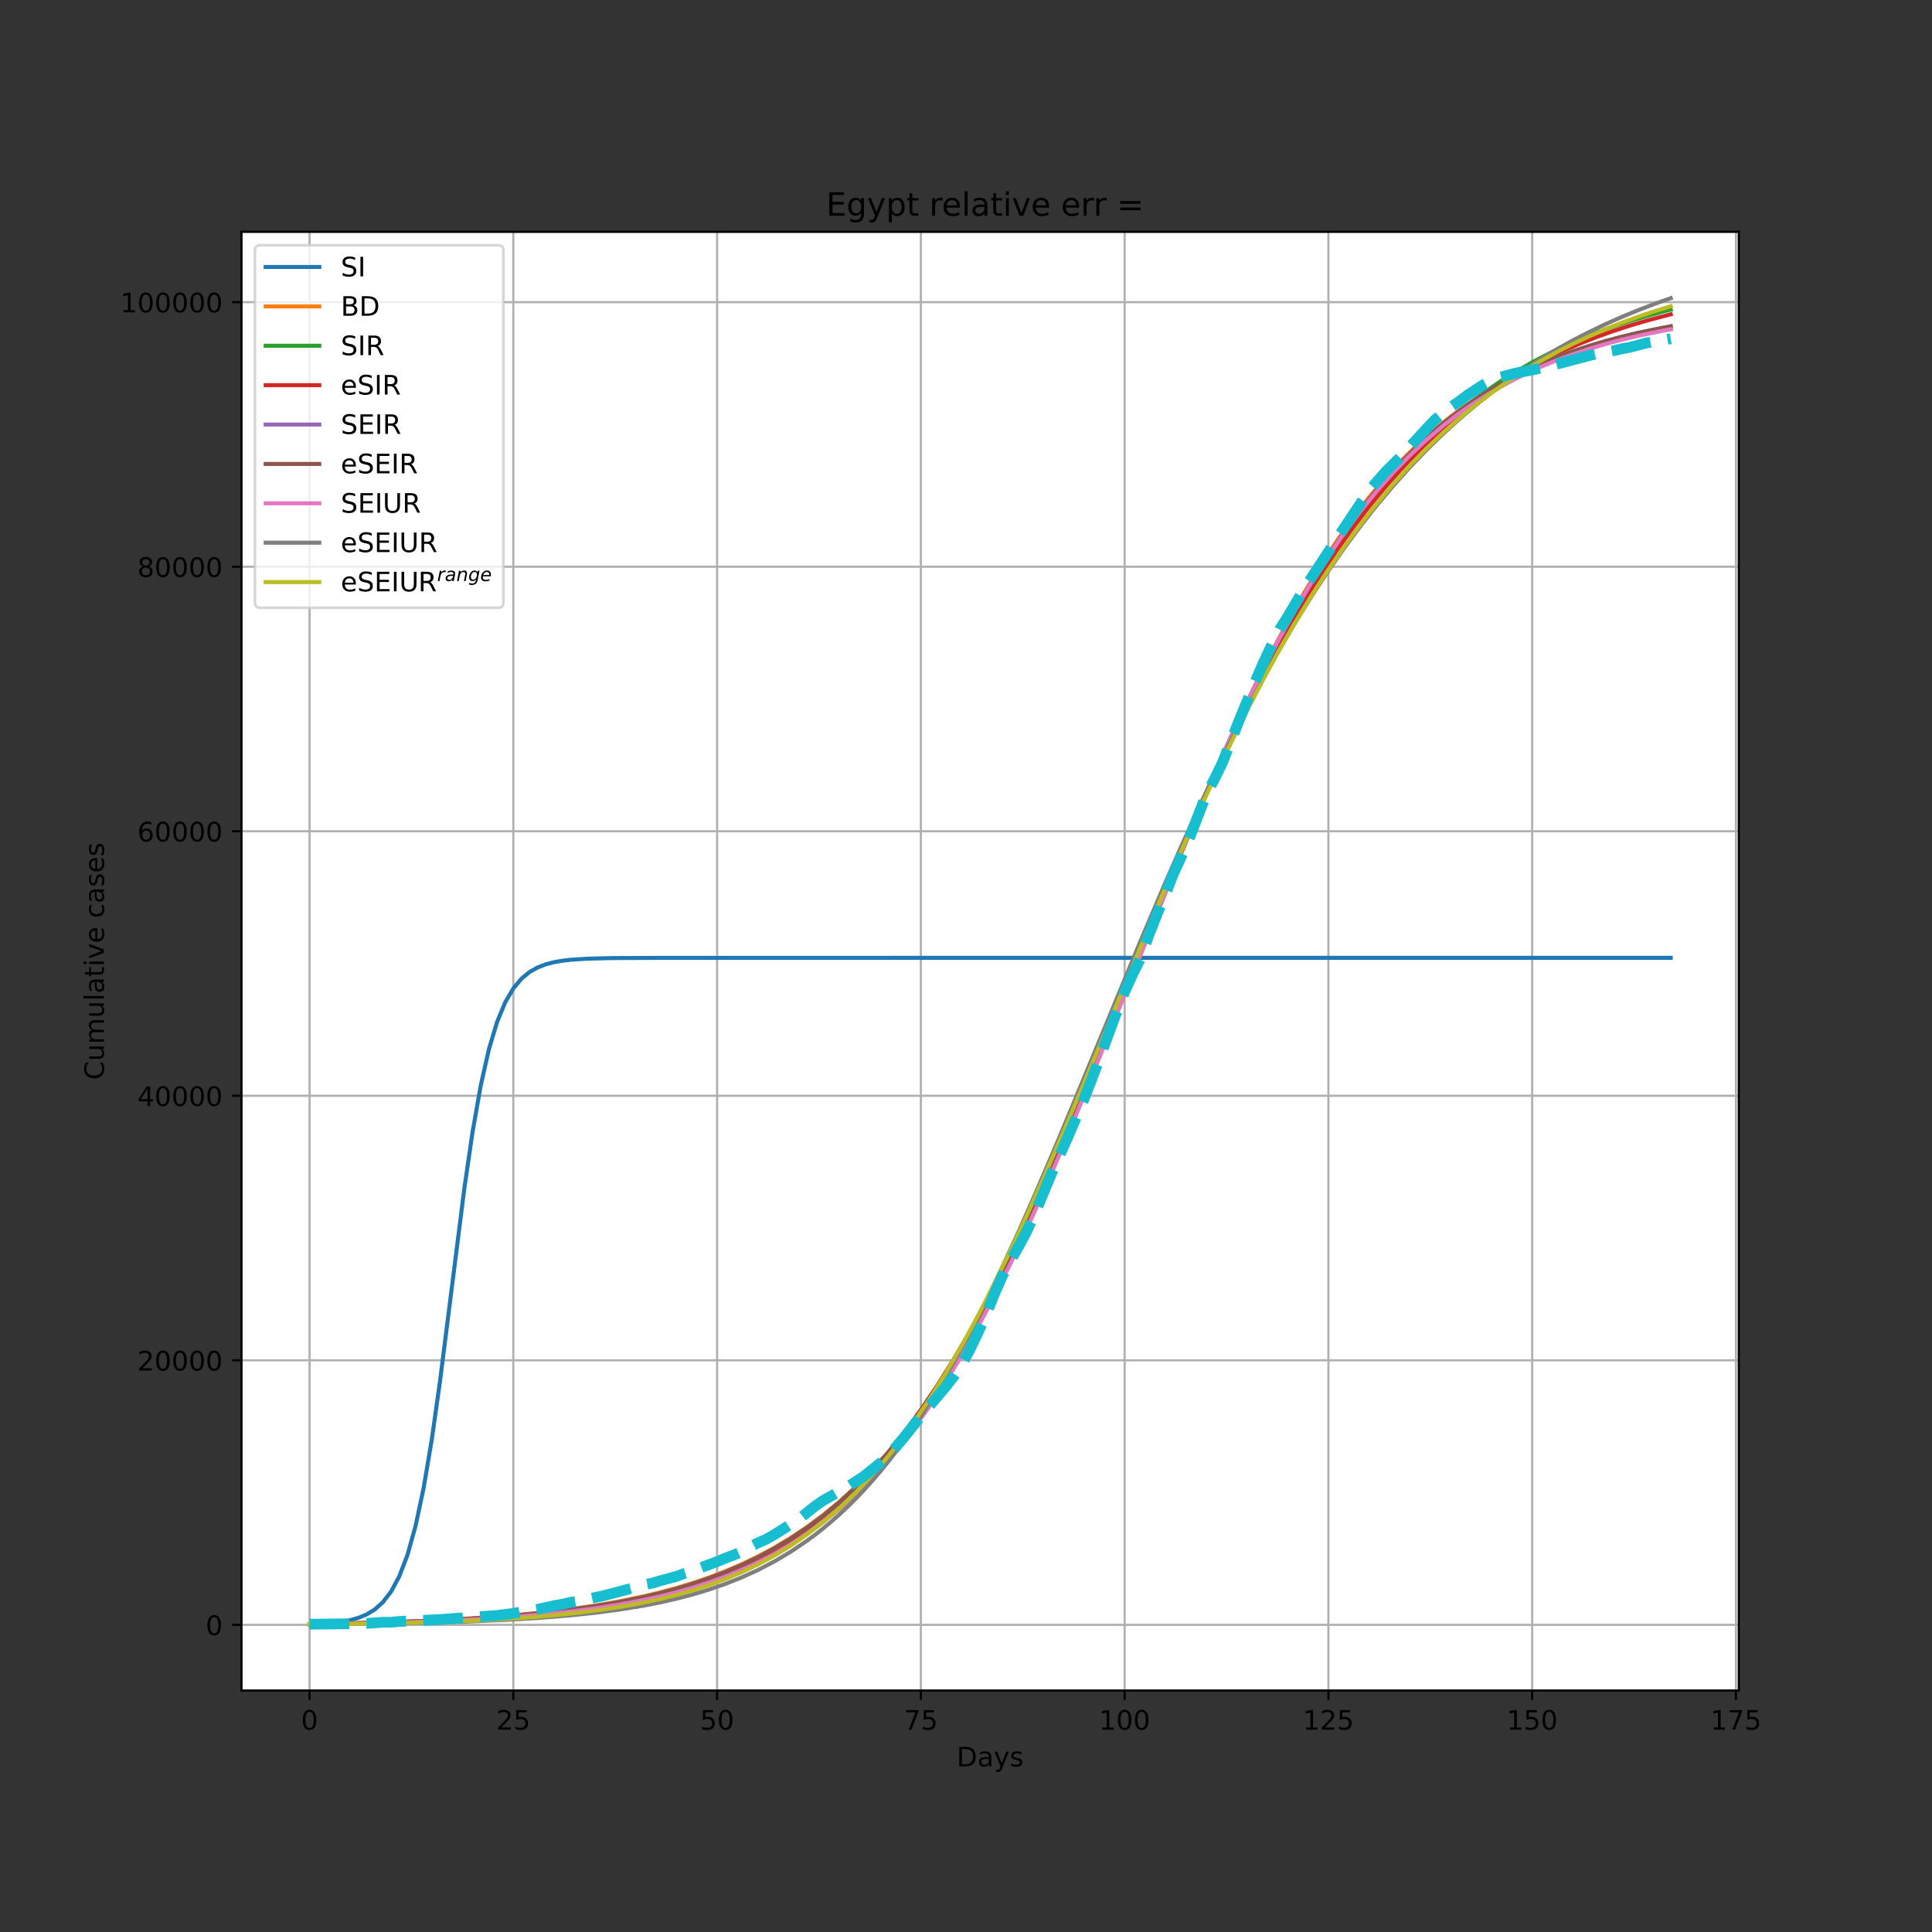<?xml version="1.0" encoding="utf-8" standalone="no"?>
<!DOCTYPE svg PUBLIC "-//W3C//DTD SVG 1.1//EN"
  "http://www.w3.org/Graphics/SVG/1.1/DTD/svg11.dtd">
<!-- Created with matplotlib (https://matplotlib.org/) -->
<svg height="720pt" version="1.1" viewBox="0 0 720 720" width="720pt" xmlns="http://www.w3.org/2000/svg" xmlns:xlink="http://www.w3.org/1999/xlink">
 <rect x="0" y="0" width="720" height="720" fill="#333333" stroke="none"/>
 <defs>
  <style type="text/css">*{stroke-linecap:butt;stroke-linejoin:round;}</style>
 </defs>
 <g id="figure_1">
  <g id="patch_1">
   <path d="M 0 720 
L 720 720 
L 720 0 
L 0 0 
z
" style="fill:none;"/>
  </g>
  <g id="axes_1">
   <g id="patch_2">
    <path d="M 90 630 
L 648 630 
L 648 86.4 
L 90 86.4 
z
" style="fill:#ffffff;"/>
   </g>
   <g id="matplotlib.axis_1">
    <g id="xtick_1">
     <g id="line2d_1">
      <path clip-path="url(#p84adabcd88)" d="M 115.364 630 
L 115.364 86.4 
" style="fill:none;stroke:#b0b0b0;stroke-linecap:square;stroke-width:0.8;"/>
     </g>
     <g id="line2d_2">
      <defs>
       <path d="M 0 0 
L 0 3.5 
" id="m59f5fd5c7b" style="stroke:#000000;stroke-width:0.8;"/>
      </defs>
      <g>
       <use style="stroke:#000000;stroke-width:0.8;" x="115.364" xlink:href="#m59f5fd5c7b" y="630"/>
      </g>
     </g>
     <g id="text_1">
      <!-- 0 -->
      <g transform="translate(112.182 644.598)scale(0.1 -0.1)">
       <defs>
        <path d="M 31.781 66.406 
Q 24.172 66.406 20.328 58.906 
Q 16.5 51.422 16.5 36.375 
Q 16.5 21.391 20.328 13.891 
Q 24.172 6.391 31.781 6.391 
Q 39.453 6.391 43.281 13.891 
Q 47.125 21.391 47.125 36.375 
Q 47.125 51.422 43.281 58.906 
Q 39.453 66.406 31.781 66.406 
z
M 31.781 74.219 
Q 44.047 74.219 50.516 64.516 
Q 56.984 54.828 56.984 36.375 
Q 56.984 17.969 50.516 8.266 
Q 44.047 -1.422 31.781 -1.422 
Q 19.531 -1.422 13.062 8.266 
Q 6.594 17.969 6.594 36.375 
Q 6.594 54.828 13.062 64.516 
Q 19.531 74.219 31.781 74.219 
z
" id="DejaVuSans-48"/>
       </defs>
       <use xlink:href="#DejaVuSans-48"/>
      </g>
     </g>
    </g>
    <g id="xtick_2">
     <g id="line2d_3">
      <path clip-path="url(#p84adabcd88)" d="M 191.303 630 
L 191.303 86.4 
" style="fill:none;stroke:#b0b0b0;stroke-linecap:square;stroke-width:0.8;"/>
     </g>
     <g id="line2d_4">
      <g>
       <use style="stroke:#000000;stroke-width:0.8;" x="191.303" xlink:href="#m59f5fd5c7b" y="630"/>
      </g>
     </g>
     <g id="text_2">
      <!-- 25 -->
      <g transform="translate(184.94 644.598)scale(0.1 -0.1)">
       <defs>
        <path d="M 19.188 8.297 
L 53.609 8.297 
L 53.609 0 
L 7.328 0 
L 7.328 8.297 
Q 12.938 14.109 22.625 23.891 
Q 32.328 33.688 34.812 36.531 
Q 39.547 41.844 41.422 45.531 
Q 43.312 49.219 43.312 52.781 
Q 43.312 58.594 39.234 62.25 
Q 35.156 65.922 28.609 65.922 
Q 23.969 65.922 18.812 64.312 
Q 13.672 62.703 7.812 59.422 
L 7.812 69.391 
Q 13.766 71.781 18.938 73 
Q 24.125 74.219 28.422 74.219 
Q 39.75 74.219 46.484 68.547 
Q 53.219 62.891 53.219 53.422 
Q 53.219 48.922 51.531 44.891 
Q 49.859 40.875 45.406 35.406 
Q 44.188 33.984 37.641 27.219 
Q 31.109 20.453 19.188 8.297 
z
" id="DejaVuSans-50"/>
        <path d="M 10.797 72.906 
L 49.516 72.906 
L 49.516 64.594 
L 19.828 64.594 
L 19.828 46.734 
Q 21.969 47.469 24.109 47.828 
Q 26.266 48.188 28.422 48.188 
Q 40.625 48.188 47.75 41.5 
Q 54.891 34.812 54.891 23.391 
Q 54.891 11.625 47.562 5.094 
Q 40.234 -1.422 26.906 -1.422 
Q 22.312 -1.422 17.547 -0.641 
Q 12.797 0.141 7.719 1.703 
L 7.719 11.625 
Q 12.109 9.234 16.797 8.062 
Q 21.484 6.891 26.703 6.891 
Q 35.156 6.891 40.078 11.328 
Q 45.016 15.766 45.016 23.391 
Q 45.016 31 40.078 35.438 
Q 35.156 39.891 26.703 39.891 
Q 22.75 39.891 18.812 39.016 
Q 14.891 38.141 10.797 36.281 
z
" id="DejaVuSans-53"/>
       </defs>
       <use xlink:href="#DejaVuSans-50"/>
       <use x="63.623" xlink:href="#DejaVuSans-53"/>
      </g>
     </g>
    </g>
    <g id="xtick_3">
     <g id="line2d_5">
      <path clip-path="url(#p84adabcd88)" d="M 267.242 630 
L 267.242 86.4 
" style="fill:none;stroke:#b0b0b0;stroke-linecap:square;stroke-width:0.8;"/>
     </g>
     <g id="line2d_6">
      <g>
       <use style="stroke:#000000;stroke-width:0.8;" x="267.242" xlink:href="#m59f5fd5c7b" y="630"/>
      </g>
     </g>
     <g id="text_3">
      <!-- 50 -->
      <g transform="translate(260.879 644.598)scale(0.1 -0.1)">
       <use xlink:href="#DejaVuSans-53"/>
       <use x="63.623" xlink:href="#DejaVuSans-48"/>
      </g>
     </g>
    </g>
    <g id="xtick_4">
     <g id="line2d_7">
      <path clip-path="url(#p84adabcd88)" d="M 343.181 630 
L 343.181 86.4 
" style="fill:none;stroke:#b0b0b0;stroke-linecap:square;stroke-width:0.8;"/>
     </g>
     <g id="line2d_8">
      <g>
       <use style="stroke:#000000;stroke-width:0.8;" x="343.181" xlink:href="#m59f5fd5c7b" y="630"/>
      </g>
     </g>
     <g id="text_4">
      <!-- 75 -->
      <g transform="translate(336.818 644.598)scale(0.1 -0.1)">
       <defs>
        <path d="M 8.203 72.906 
L 55.078 72.906 
L 55.078 68.703 
L 28.609 0 
L 18.312 0 
L 43.219 64.594 
L 8.203 64.594 
z
" id="DejaVuSans-55"/>
       </defs>
       <use xlink:href="#DejaVuSans-55"/>
       <use x="63.623" xlink:href="#DejaVuSans-53"/>
      </g>
     </g>
    </g>
    <g id="xtick_5">
     <g id="line2d_9">
      <path clip-path="url(#p84adabcd88)" d="M 419.12 630 
L 419.12 86.4 
" style="fill:none;stroke:#b0b0b0;stroke-linecap:square;stroke-width:0.8;"/>
     </g>
     <g id="line2d_10">
      <g>
       <use style="stroke:#000000;stroke-width:0.8;" x="419.12" xlink:href="#m59f5fd5c7b" y="630"/>
      </g>
     </g>
     <g id="text_5">
      <!-- 100 -->
      <g transform="translate(409.576 644.598)scale(0.1 -0.1)">
       <defs>
        <path d="M 12.406 8.297 
L 28.516 8.297 
L 28.516 63.922 
L 10.984 60.406 
L 10.984 69.391 
L 28.422 72.906 
L 38.281 72.906 
L 38.281 8.297 
L 54.391 8.297 
L 54.391 0 
L 12.406 0 
z
" id="DejaVuSans-49"/>
       </defs>
       <use xlink:href="#DejaVuSans-49"/>
       <use x="63.623" xlink:href="#DejaVuSans-48"/>
       <use x="127.246" xlink:href="#DejaVuSans-48"/>
      </g>
     </g>
    </g>
    <g id="xtick_6">
     <g id="line2d_11">
      <path clip-path="url(#p84adabcd88)" d="M 495.059 630 
L 495.059 86.4 
" style="fill:none;stroke:#b0b0b0;stroke-linecap:square;stroke-width:0.8;"/>
     </g>
     <g id="line2d_12">
      <g>
       <use style="stroke:#000000;stroke-width:0.8;" x="495.059" xlink:href="#m59f5fd5c7b" y="630"/>
      </g>
     </g>
     <g id="text_6">
      <!-- 125 -->
      <g transform="translate(485.515 644.598)scale(0.1 -0.1)">
       <use xlink:href="#DejaVuSans-49"/>
       <use x="63.623" xlink:href="#DejaVuSans-50"/>
       <use x="127.246" xlink:href="#DejaVuSans-53"/>
      </g>
     </g>
    </g>
    <g id="xtick_7">
     <g id="line2d_13">
      <path clip-path="url(#p84adabcd88)" d="M 570.998 630 
L 570.998 86.4 
" style="fill:none;stroke:#b0b0b0;stroke-linecap:square;stroke-width:0.8;"/>
     </g>
     <g id="line2d_14">
      <g>
       <use style="stroke:#000000;stroke-width:0.8;" x="570.998" xlink:href="#m59f5fd5c7b" y="630"/>
      </g>
     </g>
     <g id="text_7">
      <!-- 150 -->
      <g transform="translate(561.454 644.598)scale(0.1 -0.1)">
       <use xlink:href="#DejaVuSans-49"/>
       <use x="63.623" xlink:href="#DejaVuSans-53"/>
       <use x="127.246" xlink:href="#DejaVuSans-48"/>
      </g>
     </g>
    </g>
    <g id="xtick_8">
     <g id="line2d_15">
      <path clip-path="url(#p84adabcd88)" d="M 646.937 630 
L 646.937 86.4 
" style="fill:none;stroke:#b0b0b0;stroke-linecap:square;stroke-width:0.8;"/>
     </g>
     <g id="line2d_16">
      <g>
       <use style="stroke:#000000;stroke-width:0.8;" x="646.937" xlink:href="#m59f5fd5c7b" y="630"/>
      </g>
     </g>
     <g id="text_8">
      <!-- 175 -->
      <g transform="translate(637.393 644.598)scale(0.1 -0.1)">
       <use xlink:href="#DejaVuSans-49"/>
       <use x="63.623" xlink:href="#DejaVuSans-55"/>
       <use x="127.246" xlink:href="#DejaVuSans-53"/>
      </g>
     </g>
    </g>
    <g id="text_9">
     <!-- Days -->
     <g transform="translate(356.522 658.277)scale(0.1 -0.1)">
      <defs>
       <path d="M 19.672 64.797 
L 19.672 8.109 
L 31.594 8.109 
Q 46.688 8.109 53.688 14.938 
Q 60.688 21.781 60.688 36.531 
Q 60.688 51.172 53.688 57.984 
Q 46.688 64.797 31.594 64.797 
z
M 9.812 72.906 
L 30.078 72.906 
Q 51.266 72.906 61.172 64.094 
Q 71.094 55.281 71.094 36.531 
Q 71.094 17.672 61.125 8.828 
Q 51.172 0 30.078 0 
L 9.812 0 
z
" id="DejaVuSans-68"/>
       <path d="M 34.281 27.484 
Q 23.391 27.484 19.188 25 
Q 14.984 22.516 14.984 16.5 
Q 14.984 11.719 18.141 8.906 
Q 21.297 6.109 26.703 6.109 
Q 34.188 6.109 38.703 11.406 
Q 43.219 16.703 43.219 25.484 
L 43.219 27.484 
z
M 52.203 31.203 
L 52.203 0 
L 43.219 0 
L 43.219 8.297 
Q 40.141 3.328 35.547 0.953 
Q 30.953 -1.422 24.312 -1.422 
Q 15.922 -1.422 10.953 3.297 
Q 6 8.016 6 15.922 
Q 6 25.141 12.172 29.828 
Q 18.359 34.516 30.609 34.516 
L 43.219 34.516 
L 43.219 35.406 
Q 43.219 41.609 39.141 45 
Q 35.062 48.391 27.688 48.391 
Q 23 48.391 18.547 47.266 
Q 14.109 46.141 10.016 43.891 
L 10.016 52.203 
Q 14.938 54.109 19.578 55.047 
Q 24.219 56 28.609 56 
Q 40.484 56 46.344 49.844 
Q 52.203 43.703 52.203 31.203 
z
" id="DejaVuSans-97"/>
       <path d="M 32.172 -5.078 
Q 28.375 -14.844 24.75 -17.812 
Q 21.141 -20.797 15.094 -20.797 
L 7.906 -20.797 
L 7.906 -13.281 
L 13.188 -13.281 
Q 16.891 -13.281 18.938 -11.516 
Q 21 -9.766 23.484 -3.219 
L 25.094 0.875 
L 2.984 54.688 
L 12.5 54.688 
L 29.594 11.922 
L 46.688 54.688 
L 56.203 54.688 
z
" id="DejaVuSans-121"/>
       <path d="M 44.281 53.078 
L 44.281 44.578 
Q 40.484 46.531 36.375 47.5 
Q 32.281 48.484 27.875 48.484 
Q 21.188 48.484 17.844 46.438 
Q 14.5 44.391 14.5 40.281 
Q 14.5 37.156 16.891 35.375 
Q 19.281 33.594 26.516 31.984 
L 29.594 31.297 
Q 39.156 29.25 43.188 25.516 
Q 47.219 21.781 47.219 15.094 
Q 47.219 7.469 41.188 3.016 
Q 35.156 -1.422 24.609 -1.422 
Q 20.219 -1.422 15.453 -0.562 
Q 10.688 0.297 5.422 2 
L 5.422 11.281 
Q 10.406 8.688 15.234 7.391 
Q 20.062 6.109 24.812 6.109 
Q 31.156 6.109 34.562 8.281 
Q 37.984 10.453 37.984 14.406 
Q 37.984 18.062 35.516 20.016 
Q 33.062 21.969 24.703 23.781 
L 21.578 24.516 
Q 13.234 26.266 9.516 29.906 
Q 5.812 33.547 5.812 39.891 
Q 5.812 47.609 11.281 51.797 
Q 16.75 56 26.812 56 
Q 31.781 56 36.172 55.266 
Q 40.578 54.547 44.281 53.078 
z
" id="DejaVuSans-115"/>
      </defs>
      <use xlink:href="#DejaVuSans-68"/>
      <use x="77.002" xlink:href="#DejaVuSans-97"/>
      <use x="138.281" xlink:href="#DejaVuSans-121"/>
      <use x="197.461" xlink:href="#DejaVuSans-115"/>
     </g>
    </g>
   </g>
   <g id="matplotlib.axis_2">
    <g id="ytick_1">
     <g id="line2d_17">
      <path clip-path="url(#p84adabcd88)" d="M 90 605.532 
L 648 605.532 
" style="fill:none;stroke:#b0b0b0;stroke-linecap:square;stroke-width:0.8;"/>
     </g>
     <g id="line2d_18">
      <defs>
       <path d="M 0 0 
L -3.5 0 
" id="m5fc9b0b800" style="stroke:#000000;stroke-width:0.8;"/>
      </defs>
      <g>
       <use style="stroke:#000000;stroke-width:0.8;" x="90" xlink:href="#m5fc9b0b800" y="605.532"/>
      </g>
     </g>
     <g id="text_10">
      <!-- 0 -->
      <g transform="translate(76.638 609.332)scale(0.1 -0.1)">
       <use xlink:href="#DejaVuSans-48"/>
      </g>
     </g>
    </g>
    <g id="ytick_2">
     <g id="line2d_19">
      <path clip-path="url(#p84adabcd88)" d="M 90 506.948 
L 648 506.948 
" style="fill:none;stroke:#b0b0b0;stroke-linecap:square;stroke-width:0.8;"/>
     </g>
     <g id="line2d_20">
      <g>
       <use style="stroke:#000000;stroke-width:0.8;" x="90" xlink:href="#m5fc9b0b800" y="506.948"/>
      </g>
     </g>
     <g id="text_11">
      <!-- 20000 -->
      <g transform="translate(51.188 510.748)scale(0.1 -0.1)">
       <use xlink:href="#DejaVuSans-50"/>
       <use x="63.623" xlink:href="#DejaVuSans-48"/>
       <use x="127.246" xlink:href="#DejaVuSans-48"/>
       <use x="190.869" xlink:href="#DejaVuSans-48"/>
       <use x="254.492" xlink:href="#DejaVuSans-48"/>
      </g>
     </g>
    </g>
    <g id="ytick_3">
     <g id="line2d_21">
      <path clip-path="url(#p84adabcd88)" d="M 90 408.364 
L 648 408.364 
" style="fill:none;stroke:#b0b0b0;stroke-linecap:square;stroke-width:0.8;"/>
     </g>
     <g id="line2d_22">
      <g>
       <use style="stroke:#000000;stroke-width:0.8;" x="90" xlink:href="#m5fc9b0b800" y="408.364"/>
      </g>
     </g>
     <g id="text_12">
      <!-- 40000 -->
      <g transform="translate(51.188 412.164)scale(0.1 -0.1)">
       <defs>
        <path d="M 37.797 64.312 
L 12.891 25.391 
L 37.797 25.391 
z
M 35.203 72.906 
L 47.609 72.906 
L 47.609 25.391 
L 58.016 25.391 
L 58.016 17.188 
L 47.609 17.188 
L 47.609 0 
L 37.797 0 
L 37.797 17.188 
L 4.891 17.188 
L 4.891 26.703 
z
" id="DejaVuSans-52"/>
       </defs>
       <use xlink:href="#DejaVuSans-52"/>
       <use x="63.623" xlink:href="#DejaVuSans-48"/>
       <use x="127.246" xlink:href="#DejaVuSans-48"/>
       <use x="190.869" xlink:href="#DejaVuSans-48"/>
       <use x="254.492" xlink:href="#DejaVuSans-48"/>
      </g>
     </g>
    </g>
    <g id="ytick_4">
     <g id="line2d_23">
      <path clip-path="url(#p84adabcd88)" d="M 90 309.78 
L 648 309.78 
" style="fill:none;stroke:#b0b0b0;stroke-linecap:square;stroke-width:0.8;"/>
     </g>
     <g id="line2d_24">
      <g>
       <use style="stroke:#000000;stroke-width:0.8;" x="90" xlink:href="#m5fc9b0b800" y="309.78"/>
      </g>
     </g>
     <g id="text_13">
      <!-- 60000 -->
      <g transform="translate(51.188 313.58)scale(0.1 -0.1)">
       <defs>
        <path d="M 33.016 40.375 
Q 26.375 40.375 22.484 35.828 
Q 18.609 31.297 18.609 23.391 
Q 18.609 15.531 22.484 10.953 
Q 26.375 6.391 33.016 6.391 
Q 39.656 6.391 43.531 10.953 
Q 47.406 15.531 47.406 23.391 
Q 47.406 31.297 43.531 35.828 
Q 39.656 40.375 33.016 40.375 
z
M 52.594 71.297 
L 52.594 62.312 
Q 48.875 64.062 45.094 64.984 
Q 41.312 65.922 37.594 65.922 
Q 27.828 65.922 22.672 59.328 
Q 17.531 52.734 16.797 39.406 
Q 19.672 43.656 24.016 45.922 
Q 28.375 48.188 33.594 48.188 
Q 44.578 48.188 50.953 41.516 
Q 57.328 34.859 57.328 23.391 
Q 57.328 12.156 50.688 5.359 
Q 44.047 -1.422 33.016 -1.422 
Q 20.359 -1.422 13.672 8.266 
Q 6.984 17.969 6.984 36.375 
Q 6.984 53.656 15.188 63.938 
Q 23.391 74.219 37.203 74.219 
Q 40.922 74.219 44.703 73.484 
Q 48.484 72.75 52.594 71.297 
z
" id="DejaVuSans-54"/>
       </defs>
       <use xlink:href="#DejaVuSans-54"/>
       <use x="63.623" xlink:href="#DejaVuSans-48"/>
       <use x="127.246" xlink:href="#DejaVuSans-48"/>
       <use x="190.869" xlink:href="#DejaVuSans-48"/>
       <use x="254.492" xlink:href="#DejaVuSans-48"/>
      </g>
     </g>
    </g>
    <g id="ytick_5">
     <g id="line2d_25">
      <path clip-path="url(#p84adabcd88)" d="M 90 211.196 
L 648 211.196 
" style="fill:none;stroke:#b0b0b0;stroke-linecap:square;stroke-width:0.8;"/>
     </g>
     <g id="line2d_26">
      <g>
       <use style="stroke:#000000;stroke-width:0.8;" x="90" xlink:href="#m5fc9b0b800" y="211.196"/>
      </g>
     </g>
     <g id="text_14">
      <!-- 80000 -->
      <g transform="translate(51.188 214.996)scale(0.1 -0.1)">
       <defs>
        <path d="M 31.781 34.625 
Q 24.75 34.625 20.719 30.859 
Q 16.703 27.094 16.703 20.516 
Q 16.703 13.922 20.719 10.156 
Q 24.75 6.391 31.781 6.391 
Q 38.812 6.391 42.859 10.172 
Q 46.922 13.969 46.922 20.516 
Q 46.922 27.094 42.891 30.859 
Q 38.875 34.625 31.781 34.625 
z
M 21.922 38.812 
Q 15.578 40.375 12.031 44.719 
Q 8.5 49.078 8.5 55.328 
Q 8.5 64.062 14.719 69.141 
Q 20.953 74.219 31.781 74.219 
Q 42.672 74.219 48.875 69.141 
Q 55.078 64.062 55.078 55.328 
Q 55.078 49.078 51.531 44.719 
Q 48 40.375 41.703 38.812 
Q 48.828 37.156 52.797 32.312 
Q 56.781 27.484 56.781 20.516 
Q 56.781 9.906 50.312 4.234 
Q 43.844 -1.422 31.781 -1.422 
Q 19.734 -1.422 13.25 4.234 
Q 6.781 9.906 6.781 20.516 
Q 6.781 27.484 10.781 32.312 
Q 14.797 37.156 21.922 38.812 
z
M 18.312 54.391 
Q 18.312 48.734 21.844 45.562 
Q 25.391 42.391 31.781 42.391 
Q 38.141 42.391 41.719 45.562 
Q 45.312 48.734 45.312 54.391 
Q 45.312 60.062 41.719 63.234 
Q 38.141 66.406 31.781 66.406 
Q 25.391 66.406 21.844 63.234 
Q 18.312 60.062 18.312 54.391 
z
" id="DejaVuSans-56"/>
       </defs>
       <use xlink:href="#DejaVuSans-56"/>
       <use x="63.623" xlink:href="#DejaVuSans-48"/>
       <use x="127.246" xlink:href="#DejaVuSans-48"/>
       <use x="190.869" xlink:href="#DejaVuSans-48"/>
       <use x="254.492" xlink:href="#DejaVuSans-48"/>
      </g>
     </g>
    </g>
    <g id="ytick_6">
     <g id="line2d_27">
      <path clip-path="url(#p84adabcd88)" d="M 90 112.612 
L 648 112.612 
" style="fill:none;stroke:#b0b0b0;stroke-linecap:square;stroke-width:0.8;"/>
     </g>
     <g id="line2d_28">
      <g>
       <use style="stroke:#000000;stroke-width:0.8;" x="90" xlink:href="#m5fc9b0b800" y="112.612"/>
      </g>
     </g>
     <g id="text_15">
      <!-- 100000 -->
      <g transform="translate(44.825 116.412)scale(0.1 -0.1)">
       <use xlink:href="#DejaVuSans-49"/>
       <use x="63.623" xlink:href="#DejaVuSans-48"/>
       <use x="127.246" xlink:href="#DejaVuSans-48"/>
       <use x="190.869" xlink:href="#DejaVuSans-48"/>
       <use x="254.492" xlink:href="#DejaVuSans-48"/>
       <use x="318.115" xlink:href="#DejaVuSans-48"/>
      </g>
     </g>
    </g>
    <g id="text_16">
     <!-- Cumulative cases -->
     <g transform="translate(38.745 402.426)rotate(-90)scale(0.1 -0.1)">
      <defs>
       <path d="M 64.406 67.281 
L 64.406 56.891 
Q 59.422 61.531 53.781 63.812 
Q 48.141 66.109 41.797 66.109 
Q 29.297 66.109 22.656 58.469 
Q 16.016 50.828 16.016 36.375 
Q 16.016 21.969 22.656 14.328 
Q 29.297 6.688 41.797 6.688 
Q 48.141 6.688 53.781 8.984 
Q 59.422 11.281 64.406 15.922 
L 64.406 5.609 
Q 59.234 2.094 53.438 0.328 
Q 47.656 -1.422 41.219 -1.422 
Q 24.656 -1.422 15.125 8.703 
Q 5.609 18.844 5.609 36.375 
Q 5.609 53.953 15.125 64.078 
Q 24.656 74.219 41.219 74.219 
Q 47.75 74.219 53.531 72.484 
Q 59.328 70.75 64.406 67.281 
z
" id="DejaVuSans-67"/>
       <path d="M 8.5 21.578 
L 8.5 54.688 
L 17.484 54.688 
L 17.484 21.922 
Q 17.484 14.156 20.5 10.266 
Q 23.531 6.391 29.594 6.391 
Q 36.859 6.391 41.078 11.031 
Q 45.312 15.672 45.312 23.688 
L 45.312 54.688 
L 54.297 54.688 
L 54.297 0 
L 45.312 0 
L 45.312 8.406 
Q 42.047 3.422 37.719 1 
Q 33.406 -1.422 27.688 -1.422 
Q 18.266 -1.422 13.375 4.438 
Q 8.5 10.297 8.5 21.578 
z
M 31.109 56 
z
" id="DejaVuSans-117"/>
       <path d="M 52 44.188 
Q 55.375 50.25 60.062 53.125 
Q 64.75 56 71.094 56 
Q 79.641 56 84.281 50.016 
Q 88.922 44.047 88.922 33.016 
L 88.922 0 
L 79.891 0 
L 79.891 32.719 
Q 79.891 40.578 77.094 44.375 
Q 74.312 48.188 68.609 48.188 
Q 61.625 48.188 57.562 43.547 
Q 53.516 38.922 53.516 30.906 
L 53.516 0 
L 44.484 0 
L 44.484 32.719 
Q 44.484 40.625 41.703 44.406 
Q 38.922 48.188 33.109 48.188 
Q 26.219 48.188 22.156 43.531 
Q 18.109 38.875 18.109 30.906 
L 18.109 0 
L 9.078 0 
L 9.078 54.688 
L 18.109 54.688 
L 18.109 46.188 
Q 21.188 51.219 25.484 53.609 
Q 29.781 56 35.688 56 
Q 41.656 56 45.828 52.969 
Q 50 49.953 52 44.188 
z
" id="DejaVuSans-109"/>
       <path d="M 9.422 75.984 
L 18.406 75.984 
L 18.406 0 
L 9.422 0 
z
" id="DejaVuSans-108"/>
       <path d="M 18.312 70.219 
L 18.312 54.688 
L 36.812 54.688 
L 36.812 47.703 
L 18.312 47.703 
L 18.312 18.016 
Q 18.312 11.328 20.141 9.422 
Q 21.969 7.516 27.594 7.516 
L 36.812 7.516 
L 36.812 0 
L 27.594 0 
Q 17.188 0 13.234 3.875 
Q 9.281 7.766 9.281 18.016 
L 9.281 47.703 
L 2.688 47.703 
L 2.688 54.688 
L 9.281 54.688 
L 9.281 70.219 
z
" id="DejaVuSans-116"/>
       <path d="M 9.422 54.688 
L 18.406 54.688 
L 18.406 0 
L 9.422 0 
z
M 9.422 75.984 
L 18.406 75.984 
L 18.406 64.594 
L 9.422 64.594 
z
" id="DejaVuSans-105"/>
       <path d="M 2.984 54.688 
L 12.5 54.688 
L 29.594 8.797 
L 46.688 54.688 
L 56.203 54.688 
L 35.688 0 
L 23.484 0 
z
" id="DejaVuSans-118"/>
       <path d="M 56.203 29.594 
L 56.203 25.203 
L 14.891 25.203 
Q 15.484 15.922 20.484 11.062 
Q 25.484 6.203 34.422 6.203 
Q 39.594 6.203 44.453 7.469 
Q 49.312 8.734 54.109 11.281 
L 54.109 2.781 
Q 49.266 0.734 44.188 -0.344 
Q 39.109 -1.422 33.891 -1.422 
Q 20.797 -1.422 13.156 6.188 
Q 5.516 13.812 5.516 26.812 
Q 5.516 40.234 12.766 48.109 
Q 20.016 56 32.328 56 
Q 43.359 56 49.781 48.891 
Q 56.203 41.797 56.203 29.594 
z
M 47.219 32.234 
Q 47.125 39.594 43.094 43.984 
Q 39.062 48.391 32.422 48.391 
Q 24.906 48.391 20.391 44.141 
Q 15.875 39.891 15.188 32.172 
z
" id="DejaVuSans-101"/>
       <path id="DejaVuSans-32"/>
       <path d="M 48.781 52.594 
L 48.781 44.188 
Q 44.969 46.297 41.141 47.344 
Q 37.312 48.391 33.406 48.391 
Q 24.656 48.391 19.812 42.844 
Q 14.984 37.312 14.984 27.297 
Q 14.984 17.281 19.812 11.734 
Q 24.656 6.203 33.406 6.203 
Q 37.312 6.203 41.141 7.25 
Q 44.969 8.297 48.781 10.406 
L 48.781 2.094 
Q 45.016 0.344 40.984 -0.531 
Q 36.969 -1.422 32.422 -1.422 
Q 20.062 -1.422 12.781 6.344 
Q 5.516 14.109 5.516 27.297 
Q 5.516 40.672 12.859 48.328 
Q 20.219 56 33.016 56 
Q 37.156 56 41.109 55.141 
Q 45.062 54.297 48.781 52.594 
z
" id="DejaVuSans-99"/>
      </defs>
      <use xlink:href="#DejaVuSans-67"/>
      <use x="69.824" xlink:href="#DejaVuSans-117"/>
      <use x="133.203" xlink:href="#DejaVuSans-109"/>
      <use x="230.615" xlink:href="#DejaVuSans-117"/>
      <use x="293.994" xlink:href="#DejaVuSans-108"/>
      <use x="321.777" xlink:href="#DejaVuSans-97"/>
      <use x="383.057" xlink:href="#DejaVuSans-116"/>
      <use x="422.266" xlink:href="#DejaVuSans-105"/>
      <use x="450.049" xlink:href="#DejaVuSans-118"/>
      <use x="509.229" xlink:href="#DejaVuSans-101"/>
      <use x="570.752" xlink:href="#DejaVuSans-32"/>
      <use x="602.539" xlink:href="#DejaVuSans-99"/>
      <use x="657.52" xlink:href="#DejaVuSans-97"/>
      <use x="718.799" xlink:href="#DejaVuSans-115"/>
      <use x="770.898" xlink:href="#DejaVuSans-101"/>
      <use x="832.422" xlink:href="#DejaVuSans-115"/>
     </g>
    </g>
   </g>
   <g id="line2d_29">
    <path clip-path="url(#p84adabcd88)" d="M 115.364 605.291 
L 121.439 604.997 
L 124.476 604.735 
L 127.514 604.346 
L 130.551 603.769 
L 133.589 602.914 
L 136.627 601.651 
L 139.664 599.792 
L 142.702 597.074 
L 145.739 593.136 
L 148.777 587.501 
L 151.814 579.587 
L 154.852 568.752 
L 157.889 554.433 
L 160.927 536.358 
L 163.965 514.827 
L 173.077 442.645 
L 176.115 421.815 
L 179.152 404.569 
L 182.19 391.058 
L 185.228 380.923 
L 188.265 373.567 
L 191.303 368.354 
L 194.34 364.723 
L 197.378 362.222 
L 200.415 360.515 
L 203.453 359.356 
L 206.49 358.572 
L 209.528 358.043 
L 212.566 357.686 
L 218.641 357.285 
L 227.753 357.056 
L 245.979 356.965 
L 367.481 356.956 
L 622.636 356.956 
L 622.636 356.956 
" style="fill:none;stroke:#1f77b4;stroke-linecap:square;stroke-width:1.5;"/>
   </g>
   <g id="line2d_30">
    <path clip-path="url(#p84adabcd88)" d="M 115.364 605.291 
L 136.627 604.8 
L 154.852 604.173 
L 170.04 603.44 
L 182.19 602.668 
L 194.34 601.682 
L 203.453 600.767 
L 212.566 599.67 
L 221.678 598.354 
L 230.791 596.777 
L 239.904 594.891 
L 245.979 593.434 
L 252.054 591.795 
L 258.129 589.952 
L 264.204 587.882 
L 270.279 585.56 
L 276.354 582.958 
L 282.43 580.046 
L 288.505 576.792 
L 294.58 573.161 
L 300.655 569.119 
L 306.73 564.626 
L 312.805 559.645 
L 318.88 554.136 
L 324.955 548.06 
L 331.03 541.38 
L 337.106 534.06 
L 343.181 526.067 
L 349.256 517.377 
L 355.331 507.97 
L 361.406 497.834 
L 367.481 486.968 
L 373.556 475.385 
L 379.631 463.109 
L 385.707 450.179 
L 391.782 436.649 
L 397.857 422.587 
L 403.932 408.076 
L 413.045 385.678 
L 443.42 310.079 
L 449.495 295.638 
L 455.57 281.662 
L 461.646 268.229 
L 467.721 255.407 
L 473.796 243.247 
L 479.871 231.785 
L 485.946 221.043 
L 492.021 211.031 
L 498.096 201.747 
L 504.171 193.177 
L 510.247 185.301 
L 516.322 178.092 
L 522.397 171.517 
L 528.472 165.541 
L 534.547 160.125 
L 540.622 155.229 
L 546.697 150.816 
L 552.772 146.846 
L 558.848 143.283 
L 564.923 140.089 
L 570.998 137.232 
L 577.073 134.68 
L 583.148 132.403 
L 589.223 130.373 
L 595.298 128.566 
L 601.373 126.959 
L 607.449 125.531 
L 616.561 123.683 
L 622.636 122.623 
L 622.636 122.623 
" style="fill:none;stroke:#ff7f0e;stroke-linecap:square;stroke-width:1.5;"/>
   </g>
   <g id="line2d_31">
    <path clip-path="url(#p84adabcd88)" d="M 115.364 605.291 
L 139.664 604.783 
L 157.889 604.187 
L 173.077 603.479 
L 185.228 602.724 
L 197.378 601.749 
L 206.49 600.835 
L 215.603 599.729 
L 224.716 598.392 
L 233.829 596.777 
L 239.904 595.52 
L 245.979 594.097 
L 252.054 592.488 
L 258.129 590.669 
L 264.204 588.616 
L 270.279 586.302 
L 276.354 583.697 
L 282.43 580.769 
L 288.505 577.483 
L 294.58 573.803 
L 300.655 569.69 
L 306.73 565.106 
L 312.805 560.008 
L 318.88 554.357 
L 324.955 548.114 
L 331.03 541.24 
L 337.106 533.703 
L 343.181 525.473 
L 349.256 516.53 
L 355.331 506.86 
L 361.406 496.461 
L 367.481 485.343 
L 373.556 473.53 
L 379.631 461.057 
L 385.707 447.978 
L 391.782 434.357 
L 397.857 420.276 
L 406.97 398.49 
L 422.157 361.271 
L 434.308 331.647 
L 443.42 310.055 
L 449.495 296.124 
L 455.57 282.652 
L 461.646 269.698 
L 467.721 257.31 
L 473.796 245.521 
L 479.871 234.356 
L 485.946 223.827 
L 492.021 213.937 
L 498.096 204.679 
L 504.171 196.042 
L 510.247 188.009 
L 516.322 180.556 
L 522.397 173.658 
L 528.472 167.288 
L 534.547 161.417 
L 540.622 156.016 
L 546.697 151.053 
L 552.772 146.501 
L 558.848 142.331 
L 564.923 138.514 
L 570.998 135.024 
L 577.073 131.836 
L 583.148 128.927 
L 589.223 126.273 
L 595.298 123.855 
L 601.373 121.652 
L 607.449 119.646 
L 613.524 117.82 
L 619.599 116.159 
L 622.636 115.386 
L 622.636 115.386 
" style="fill:none;stroke:#2ca02c;stroke-linecap:square;stroke-width:1.5;"/>
   </g>
   <g id="line2d_32">
    <path clip-path="url(#p84adabcd88)" d="M 115.364 605.291 
L 139.664 604.791 
L 157.889 604.203 
L 173.077 603.505 
L 185.228 602.758 
L 197.378 601.791 
L 206.49 600.885 
L 215.603 599.787 
L 224.716 598.459 
L 233.829 596.853 
L 239.904 595.602 
L 245.979 594.185 
L 252.054 592.582 
L 258.129 590.768 
L 264.204 588.721 
L 270.279 586.411 
L 276.354 583.809 
L 282.43 580.882 
L 288.505 577.597 
L 294.58 573.915 
L 300.655 569.798 
L 306.73 565.207 
L 312.805 560.1 
L 318.88 554.436 
L 324.955 548.176 
L 331.03 541.282 
L 337.106 533.72 
L 343.181 525.462 
L 349.256 516.487 
L 355.331 506.782 
L 361.406 496.345 
L 367.481 485.188 
L 373.556 473.334 
L 379.631 460.822 
L 385.707 447.706 
L 391.782 434.053 
L 397.857 419.944 
L 406.97 398.133 
L 422.157 360.921 
L 434.308 331.356 
L 443.42 309.839 
L 449.495 295.973 
L 455.57 282.574 
L 461.646 269.701 
L 467.721 257.4 
L 473.796 245.705 
L 479.871 234.636 
L 485.946 224.205 
L 492.021 214.414 
L 498.096 205.254 
L 504.171 196.714 
L 510.247 188.774 
L 516.322 181.412 
L 522.397 174.601 
L 528.472 168.313 
L 534.547 162.52 
L 540.622 157.191 
L 546.697 152.297 
L 552.772 147.808 
L 558.848 143.695 
L 564.923 139.932 
L 570.998 136.492 
L 577.073 133.349 
L 583.148 130.481 
L 589.223 127.865 
L 595.298 125.48 
L 601.373 123.308 
L 607.449 121.33 
L 613.524 119.529 
L 622.636 117.128 
L 622.636 117.128 
" style="fill:none;stroke:#d62728;stroke-linecap:square;stroke-width:1.5;"/>
   </g>
   <g id="line2d_33">
    <path clip-path="url(#p84adabcd88)" d="M 115.364 605.291 
L 127.514 605.11 
L 145.739 604.611 
L 163.965 603.882 
L 179.152 603.026 
L 191.303 602.122 
L 203.453 600.963 
L 212.566 599.886 
L 221.678 598.592 
L 230.791 597.037 
L 239.904 595.172 
L 245.979 593.729 
L 252.054 592.102 
L 258.129 590.27 
L 264.204 588.21 
L 270.279 585.895 
L 276.354 583.297 
L 282.43 580.386 
L 288.505 577.128 
L 294.58 573.49 
L 300.655 569.433 
L 306.73 564.921 
L 312.805 559.913 
L 318.88 554.37 
L 324.955 548.252 
L 331.03 541.521 
L 337.106 534.144 
L 343.181 526.087 
L 349.256 517.326 
L 355.331 507.844 
L 361.406 497.63 
L 367.481 486.687 
L 373.556 475.03 
L 379.631 462.685 
L 385.707 449.697 
L 391.782 436.121 
L 397.857 422.03 
L 406.97 400.117 
L 419.12 369.982 
L 437.345 324.643 
L 446.458 302.73 
L 452.533 288.633 
L 458.608 275.042 
L 464.683 262.025 
L 470.758 249.637 
L 476.833 237.917 
L 482.909 226.892 
L 488.984 216.576 
L 495.059 206.969 
L 501.134 198.064 
L 507.209 189.844 
L 513.284 182.285 
L 519.359 175.359 
L 525.434 169.034 
L 531.51 163.273 
L 537.585 158.042 
L 543.66 153.301 
L 549.735 149.016 
L 555.81 145.149 
L 561.885 141.667 
L 567.96 138.535 
L 574.035 135.722 
L 580.111 133.2 
L 586.186 130.941 
L 592.261 128.919 
L 598.336 127.111 
L 604.411 125.496 
L 610.486 124.054 
L 619.599 122.178 
L 622.636 121.621 
L 622.636 121.621 
" style="fill:none;stroke:#9467bd;stroke-linecap:square;stroke-width:1.5;"/>
   </g>
   <g id="line2d_34">
    <path clip-path="url(#p84adabcd88)" d="M 115.364 605.291 
L 127.514 605.11 
L 145.739 604.611 
L 163.965 603.882 
L 179.152 603.026 
L 191.303 602.122 
L 203.453 600.963 
L 212.566 599.886 
L 221.678 598.592 
L 230.791 597.037 
L 239.904 595.172 
L 245.979 593.729 
L 252.054 592.102 
L 258.129 590.27 
L 264.204 588.21 
L 270.279 585.895 
L 276.354 583.297 
L 282.43 580.386 
L 288.505 577.128 
L 294.58 573.49 
L 300.655 569.433 
L 306.73 564.921 
L 312.805 559.913 
L 318.88 554.37 
L 324.955 548.252 
L 331.03 541.521 
L 337.106 534.144 
L 343.181 526.087 
L 349.256 517.326 
L 355.331 507.844 
L 361.406 497.63 
L 367.481 486.687 
L 373.556 475.03 
L 379.631 462.685 
L 385.707 449.697 
L 391.782 436.121 
L 397.857 422.03 
L 406.97 400.117 
L 419.12 369.982 
L 437.345 324.643 
L 446.458 302.73 
L 452.533 288.633 
L 458.608 275.042 
L 464.683 262.025 
L 470.758 249.637 
L 476.833 237.917 
L 482.909 226.892 
L 488.984 216.576 
L 495.059 206.969 
L 501.134 198.064 
L 507.209 189.844 
L 513.284 182.285 
L 519.359 175.359 
L 525.434 169.034 
L 531.51 163.273 
L 537.585 158.042 
L 543.66 153.301 
L 549.735 149.016 
L 555.81 145.149 
L 561.885 141.667 
L 567.96 138.535 
L 574.035 135.722 
L 580.111 133.2 
L 586.186 130.941 
L 592.261 128.919 
L 598.336 127.111 
L 604.411 125.496 
L 610.486 124.054 
L 619.599 122.178 
L 622.636 121.621 
L 622.636 121.621 
" style="fill:none;stroke:#8c564b;stroke-linecap:square;stroke-width:1.5;"/>
   </g>
   <g id="line2d_35">
    <path clip-path="url(#p84adabcd88)" d="M 115.364 605.291 
L 127.514 605.163 
L 145.739 604.75 
L 163.965 604.124 
L 179.152 603.38 
L 191.303 602.583 
L 203.453 601.551 
L 212.566 600.583 
L 221.678 599.409 
L 230.791 597.988 
L 239.904 596.269 
L 245.979 594.93 
L 252.054 593.412 
L 258.129 591.693 
L 264.204 589.75 
L 270.279 587.555 
L 276.354 585.078 
L 282.43 582.288 
L 288.505 579.15 
L 294.58 575.626 
L 300.655 571.678 
L 306.73 567.265 
L 312.805 562.344 
L 318.88 556.872 
L 324.955 550.807 
L 327.993 547.539 
L 331.03 544.107 
L 334.068 540.507 
L 340.143 532.785 
L 346.218 524.341 
L 352.293 515.152 
L 358.369 505.204 
L 364.444 494.492 
L 370.519 483.027 
L 376.594 470.832 
L 382.669 457.948 
L 388.744 444.429 
L 394.819 430.348 
L 400.894 415.79 
L 410.007 393.279 
L 440.383 317.095 
L 446.458 302.515 
L 452.533 288.392 
L 458.608 274.806 
L 464.683 261.821 
L 470.758 249.488 
L 476.833 237.841 
L 482.909 226.903 
L 488.984 216.681 
L 495.059 207.174 
L 501.134 198.369 
L 507.209 190.248 
L 513.284 182.785 
L 519.359 175.948 
L 525.434 169.704 
L 531.51 164.018 
L 537.585 158.852 
L 543.66 154.17 
L 549.735 149.934 
L 555.81 146.109 
L 561.885 142.661 
L 567.96 139.557 
L 574.035 136.767 
L 580.111 134.262 
L 586.186 132.015 
L 592.261 130.001 
L 598.336 128.198 
L 604.411 126.585 
L 610.486 125.143 
L 619.599 123.263 
L 622.636 122.703 
L 622.636 122.703 
" style="fill:none;stroke:#e377c2;stroke-linecap:square;stroke-width:1.5;"/>
   </g>
   <g id="line2d_36">
    <path clip-path="url(#p84adabcd88)" d="M 115.364 605.291 
L 133.589 605.172 
L 154.852 604.832 
L 173.077 604.333 
L 188.265 603.694 
L 200.415 602.973 
L 212.566 601.996 
L 221.678 601.044 
L 230.791 599.853 
L 239.904 598.367 
L 245.979 597.178 
L 252.054 595.804 
L 258.129 594.219 
L 264.204 592.391 
L 270.279 590.289 
L 276.354 587.875 
L 282.43 585.109 
L 288.505 581.948 
L 294.58 578.345 
L 300.655 574.253 
L 303.692 572.008 
L 306.73 569.621 
L 309.768 567.086 
L 312.805 564.398 
L 315.843 561.549 
L 318.88 558.535 
L 321.918 555.349 
L 324.955 551.986 
L 327.993 548.442 
L 331.03 544.71 
L 334.068 540.789 
L 337.106 536.673 
L 340.143 532.362 
L 343.181 527.852 
L 349.256 518.235 
L 355.331 507.826 
L 361.406 496.645 
L 367.481 484.729 
L 373.556 472.133 
L 379.631 458.926 
L 385.707 445.195 
L 394.819 423.83 
L 406.97 394.471 
L 425.195 350.324 
L 434.308 328.912 
L 440.383 315.064 
L 446.458 301.63 
L 452.533 288.656 
L 458.608 276.179 
L 464.683 264.226 
L 470.758 252.814 
L 476.833 241.951 
L 482.909 231.64 
L 488.984 221.878 
L 495.059 212.655 
L 501.134 203.959 
L 507.209 195.774 
L 513.284 188.084 
L 519.359 180.868 
L 525.434 174.106 
L 531.51 167.777 
L 537.585 161.86 
L 543.66 156.332 
L 549.735 151.173 
L 555.81 146.361 
L 561.885 141.876 
L 567.96 137.7 
L 574.035 133.812 
L 580.111 130.195 
L 586.186 126.831 
L 592.261 123.704 
L 598.336 120.799 
L 604.411 118.1 
L 610.486 115.594 
L 616.561 113.268 
L 622.636 111.109 
L 622.636 111.109 
" style="fill:none;stroke:#7f7f7f;stroke-linecap:square;stroke-width:1.5;"/>
   </g>
   <g id="line2d_37">
    <path clip-path="url(#p84adabcd88)" d="M 115.364 605.291 
L 133.589 605.149 
L 154.852 604.739 
L 170.04 604.256 
L 185.228 603.543 
L 197.378 602.748 
L 206.49 601.978 
L 215.603 601.024 
L 224.716 599.844 
L 233.829 598.389 
L 239.904 597.238 
L 245.979 595.919 
L 252.054 594.409 
L 258.129 592.684 
L 264.204 590.716 
L 270.279 588.474 
L 276.354 585.925 
L 282.43 583.033 
L 288.505 579.761 
L 294.58 576.066 
L 300.655 571.907 
L 306.73 567.239 
L 312.805 562.019 
L 315.843 559.188 
L 318.88 556.202 
L 321.918 553.058 
L 324.955 549.749 
L 327.993 546.272 
L 331.03 542.621 
L 334.068 538.794 
L 340.143 530.598 
L 346.218 521.664 
L 352.293 511.982 
L 358.369 501.556 
L 364.444 490.404 
L 370.519 478.557 
L 376.594 466.062 
L 382.669 452.981 
L 388.744 439.388 
L 397.857 418.232 
L 406.97 396.449 
L 431.27 337.935 
L 440.383 316.76 
L 446.458 303.095 
L 452.533 289.864 
L 458.608 277.116 
L 464.683 264.889 
L 470.758 253.212 
L 476.833 242.101 
L 482.909 231.568 
L 488.984 221.614 
L 495.059 212.235 
L 501.134 203.422 
L 507.209 195.16 
L 513.284 187.433 
L 519.359 180.22 
L 525.434 173.498 
L 531.51 167.246 
L 537.585 161.439 
L 543.66 156.052 
L 549.735 151.062 
L 555.81 146.444 
L 561.885 142.175 
L 567.96 138.232 
L 574.035 134.593 
L 580.111 131.238 
L 586.186 128.145 
L 592.261 125.298 
L 598.336 122.677 
L 604.411 120.265 
L 610.486 118.048 
L 616.561 116.01 
L 622.636 114.137 
L 622.636 114.137 
" style="fill:none;stroke:#bcbd22;stroke-linecap:square;stroke-width:1.5;"/>
   </g>
   <g id="line2d_38">
    <path clip-path="url(#p84adabcd88)" d="M 115.364 605.291 
L 130.551 605.138 
L 133.589 604.995 
L 136.627 604.99 
L 142.702 604.566 
L 145.739 604.566 
L 148.777 604.271 
L 163.965 603.551 
L 170.04 603.092 
L 185.228 602.033 
L 191.303 601.269 
L 194.34 600.677 
L 200.415 599.75 
L 206.49 598.385 
L 209.528 597.843 
L 212.566 597.158 
L 215.603 596.689 
L 221.678 595.354 
L 224.716 594.737 
L 236.866 591.514 
L 239.904 590.587 
L 242.941 590.035 
L 245.979 589.103 
L 252.054 587.496 
L 255.091 586.353 
L 258.129 585.362 
L 267.242 581.961 
L 270.279 580.679 
L 273.317 579.565 
L 276.354 578.239 
L 279.392 576.475 
L 282.43 575.006 
L 285.467 573.665 
L 288.505 571.95 
L 297.617 566.192 
L 303.692 561.347 
L 306.73 559.198 
L 315.843 554.116 
L 321.918 550.187 
L 327.993 545.253 
L 331.03 542.616 
L 337.106 535.395 
L 343.181 527.72 
L 352.293 516.969 
L 355.331 513.08 
L 358.369 508.595 
L 361.406 503.04 
L 364.444 496.686 
L 367.481 489.948 
L 370.519 482.376 
L 373.556 475.48 
L 376.594 469.802 
L 379.631 464.483 
L 382.669 458.805 
L 385.707 452.16 
L 391.782 437.55 
L 397.857 423.995 
L 403.932 409.715 
L 406.97 401.942 
L 416.082 377.365 
L 419.12 369.641 
L 422.157 362.922 
L 425.195 356.918 
L 428.232 348.174 
L 431.27 340.548 
L 434.308 333.278 
L 437.345 325.509 
L 440.383 318.944 
L 443.42 311.944 
L 449.495 296.2 
L 452.533 290.443 
L 455.57 284.208 
L 461.646 268.814 
L 467.721 254.085 
L 470.758 247.125 
L 473.796 240.599 
L 476.833 234.595 
L 479.871 229.819 
L 485.946 219.556 
L 498.096 200.993 
L 510.247 182.75 
L 516.322 175.844 
L 522.397 169.781 
L 531.51 159.869 
L 534.547 156.62 
L 537.585 154.101 
L 540.622 151.74 
L 543.66 149.67 
L 546.697 147.378 
L 552.772 143.385 
L 555.81 141.803 
L 558.848 140.63 
L 564.923 139.033 
L 570.998 137.875 
L 577.073 136.534 
L 592.261 132.512 
L 595.298 131.797 
L 601.373 130.673 
L 604.411 129.988 
L 607.449 129.421 
L 613.524 127.824 
L 622.636 126.232 
L 622.636 126.232 
" style="fill:none;stroke:#17becf;stroke-dasharray:14.8,6.4;stroke-dashoffset:0;stroke-width:4;"/>
   </g>
   <g id="patch_3">
    <path d="M 90 630 
L 90 86.4 
" style="fill:none;stroke:#000000;stroke-linecap:square;stroke-linejoin:miter;stroke-width:0.8;"/>
   </g>
   <g id="patch_4">
    <path d="M 648 630 
L 648 86.4 
" style="fill:none;stroke:#000000;stroke-linecap:square;stroke-linejoin:miter;stroke-width:0.8;"/>
   </g>
   <g id="patch_5">
    <path d="M 90 630 
L 648 630 
" style="fill:none;stroke:#000000;stroke-linecap:square;stroke-linejoin:miter;stroke-width:0.8;"/>
   </g>
   <g id="patch_6">
    <path d="M 90 86.4 
L 648 86.4 
" style="fill:none;stroke:#000000;stroke-linecap:square;stroke-linejoin:miter;stroke-width:0.8;"/>
   </g>
   <g id="text_17">
    <!-- Egypt relative err =  -->
    <g transform="translate(307.882 80.4)scale(0.12 -0.12)">
     <defs>
      <path d="M 9.812 72.906 
L 55.906 72.906 
L 55.906 64.594 
L 19.672 64.594 
L 19.672 43.016 
L 54.391 43.016 
L 54.391 34.719 
L 19.672 34.719 
L 19.672 8.297 
L 56.781 8.297 
L 56.781 0 
L 9.812 0 
z
" id="DejaVuSans-69"/>
      <path d="M 45.406 27.984 
Q 45.406 37.75 41.375 43.109 
Q 37.359 48.484 30.078 48.484 
Q 22.859 48.484 18.828 43.109 
Q 14.797 37.75 14.797 27.984 
Q 14.797 18.266 18.828 12.891 
Q 22.859 7.516 30.078 7.516 
Q 37.359 7.516 41.375 12.891 
Q 45.406 18.266 45.406 27.984 
z
M 54.391 6.781 
Q 54.391 -7.172 48.188 -13.984 
Q 42 -20.797 29.203 -20.797 
Q 24.469 -20.797 20.266 -20.094 
Q 16.062 -19.391 12.109 -17.922 
L 12.109 -9.188 
Q 16.062 -11.328 19.922 -12.344 
Q 23.781 -13.375 27.781 -13.375 
Q 36.625 -13.375 41.016 -8.766 
Q 45.406 -4.156 45.406 5.172 
L 45.406 9.625 
Q 42.625 4.781 38.281 2.391 
Q 33.938 0 27.875 0 
Q 17.828 0 11.672 7.656 
Q 5.516 15.328 5.516 27.984 
Q 5.516 40.672 11.672 48.328 
Q 17.828 56 27.875 56 
Q 33.938 56 38.281 53.609 
Q 42.625 51.219 45.406 46.391 
L 45.406 54.688 
L 54.391 54.688 
z
" id="DejaVuSans-103"/>
      <path d="M 18.109 8.203 
L 18.109 -20.797 
L 9.078 -20.797 
L 9.078 54.688 
L 18.109 54.688 
L 18.109 46.391 
Q 20.953 51.266 25.266 53.625 
Q 29.594 56 35.594 56 
Q 45.562 56 51.781 48.094 
Q 58.016 40.188 58.016 27.297 
Q 58.016 14.406 51.781 6.484 
Q 45.562 -1.422 35.594 -1.422 
Q 29.594 -1.422 25.266 0.953 
Q 20.953 3.328 18.109 8.203 
z
M 48.688 27.297 
Q 48.688 37.203 44.609 42.844 
Q 40.531 48.484 33.406 48.484 
Q 26.266 48.484 22.188 42.844 
Q 18.109 37.203 18.109 27.297 
Q 18.109 17.391 22.188 11.75 
Q 26.266 6.109 33.406 6.109 
Q 40.531 6.109 44.609 11.75 
Q 48.688 17.391 48.688 27.297 
z
" id="DejaVuSans-112"/>
      <path d="M 41.109 46.297 
Q 39.594 47.172 37.812 47.578 
Q 36.031 48 33.891 48 
Q 26.266 48 22.188 43.047 
Q 18.109 38.094 18.109 28.812 
L 18.109 0 
L 9.078 0 
L 9.078 54.688 
L 18.109 54.688 
L 18.109 46.188 
Q 20.953 51.172 25.484 53.578 
Q 30.031 56 36.531 56 
Q 37.453 56 38.578 55.875 
Q 39.703 55.766 41.062 55.516 
z
" id="DejaVuSans-114"/>
      <path d="M 10.594 45.406 
L 73.188 45.406 
L 73.188 37.203 
L 10.594 37.203 
z
M 10.594 25.484 
L 73.188 25.484 
L 73.188 17.188 
L 10.594 17.188 
z
" id="DejaVuSans-61"/>
     </defs>
     <use xlink:href="#DejaVuSans-69"/>
     <use x="63.184" xlink:href="#DejaVuSans-103"/>
     <use x="126.66" xlink:href="#DejaVuSans-121"/>
     <use x="185.84" xlink:href="#DejaVuSans-112"/>
     <use x="249.316" xlink:href="#DejaVuSans-116"/>
     <use x="288.525" xlink:href="#DejaVuSans-32"/>
     <use x="320.312" xlink:href="#DejaVuSans-114"/>
     <use x="359.176" xlink:href="#DejaVuSans-101"/>
     <use x="420.699" xlink:href="#DejaVuSans-108"/>
     <use x="448.482" xlink:href="#DejaVuSans-97"/>
     <use x="509.762" xlink:href="#DejaVuSans-116"/>
     <use x="548.971" xlink:href="#DejaVuSans-105"/>
     <use x="576.754" xlink:href="#DejaVuSans-118"/>
     <use x="635.934" xlink:href="#DejaVuSans-101"/>
     <use x="697.457" xlink:href="#DejaVuSans-32"/>
     <use x="729.244" xlink:href="#DejaVuSans-101"/>
     <use x="790.768" xlink:href="#DejaVuSans-114"/>
     <use x="830.131" xlink:href="#DejaVuSans-114"/>
     <use x="871.244" xlink:href="#DejaVuSans-32"/>
     <use x="903.031" xlink:href="#DejaVuSans-61"/>
     <use x="986.82" xlink:href="#DejaVuSans-32"/>
    </g>
   </g>
   <g id="legend_1">
    <g id="patch_7">
     <path d="M 97 226.503 
L 185.6 226.503 
Q 187.6 226.503 187.6 224.503 
L 187.6 93.4 
Q 187.6 91.4 185.6 91.4 
L 97 91.4 
Q 95 91.4 95 93.4 
L 95 224.503 
Q 95 226.503 97 226.503 
z
" style="fill:#ffffff;opacity:0.8;stroke:#cccccc;stroke-linejoin:miter;"/>
    </g>
    <g id="line2d_39">
     <path d="M 99 99.498 
L 119 99.498 
" style="fill:none;stroke:#1f77b4;stroke-linecap:square;stroke-width:1.5;"/>
    </g>
    <g id="line2d_40"/>
    <g id="text_18">
     <!-- SI -->
     <g transform="translate(127 102.998)scale(0.1 -0.1)">
      <defs>
       <path d="M 53.516 70.516 
L 53.516 60.891 
Q 47.906 63.578 42.922 64.891 
Q 37.938 66.219 33.297 66.219 
Q 25.25 66.219 20.875 63.094 
Q 16.5 59.969 16.5 54.203 
Q 16.5 49.359 19.406 46.891 
Q 22.312 44.438 30.422 42.922 
L 36.375 41.703 
Q 47.406 39.594 52.656 34.297 
Q 57.906 29 57.906 20.125 
Q 57.906 9.516 50.797 4.047 
Q 43.703 -1.422 29.984 -1.422 
Q 24.812 -1.422 18.969 -0.25 
Q 13.141 0.922 6.891 3.219 
L 6.891 13.375 
Q 12.891 10.016 18.656 8.297 
Q 24.422 6.594 29.984 6.594 
Q 38.422 6.594 43.016 9.906 
Q 47.609 13.234 47.609 19.391 
Q 47.609 24.75 44.312 27.781 
Q 41.016 30.812 33.5 32.328 
L 27.484 33.5 
Q 16.453 35.688 11.516 40.375 
Q 6.594 45.062 6.594 53.422 
Q 6.594 63.094 13.406 68.656 
Q 20.219 74.219 32.172 74.219 
Q 37.312 74.219 42.625 73.281 
Q 47.953 72.359 53.516 70.516 
z
" id="DejaVuSans-83"/>
       <path d="M 9.812 72.906 
L 19.672 72.906 
L 19.672 0 
L 9.812 0 
z
" id="DejaVuSans-73"/>
      </defs>
      <use xlink:href="#DejaVuSans-83"/>
      <use x="63.477" xlink:href="#DejaVuSans-73"/>
     </g>
    </g>
    <g id="line2d_41">
     <path d="M 99 114.177 
L 119 114.177 
" style="fill:none;stroke:#ff7f0e;stroke-linecap:square;stroke-width:1.5;"/>
    </g>
    <g id="line2d_42"/>
    <g id="text_19">
     <!-- BD -->
     <g transform="translate(127 117.677)scale(0.1 -0.1)">
      <defs>
       <path d="M 19.672 34.812 
L 19.672 8.109 
L 35.5 8.109 
Q 43.453 8.109 47.281 11.406 
Q 51.125 14.703 51.125 21.484 
Q 51.125 28.328 47.281 31.562 
Q 43.453 34.812 35.5 34.812 
z
M 19.672 64.797 
L 19.672 42.828 
L 34.281 42.828 
Q 41.5 42.828 45.031 45.531 
Q 48.578 48.25 48.578 53.812 
Q 48.578 59.328 45.031 62.062 
Q 41.5 64.797 34.281 64.797 
z
M 9.812 72.906 
L 35.016 72.906 
Q 46.297 72.906 52.391 68.219 
Q 58.5 63.531 58.5 54.891 
Q 58.5 48.188 55.375 44.234 
Q 52.25 40.281 46.188 39.312 
Q 53.469 37.75 57.5 32.781 
Q 61.531 27.828 61.531 20.406 
Q 61.531 10.641 54.891 5.312 
Q 48.25 0 35.984 0 
L 9.812 0 
z
" id="DejaVuSans-66"/>
      </defs>
      <use xlink:href="#DejaVuSans-66"/>
      <use x="68.604" xlink:href="#DejaVuSans-68"/>
     </g>
    </g>
    <g id="line2d_43">
     <path d="M 99 128.855 
L 119 128.855 
" style="fill:none;stroke:#2ca02c;stroke-linecap:square;stroke-width:1.5;"/>
    </g>
    <g id="line2d_44"/>
    <g id="text_20">
     <!-- SIR -->
     <g transform="translate(127 132.355)scale(0.1 -0.1)">
      <defs>
       <path d="M 44.391 34.188 
Q 47.562 33.109 50.562 29.594 
Q 53.562 26.078 56.594 19.922 
L 66.609 0 
L 56 0 
L 46.688 18.703 
Q 43.062 26.031 39.672 28.422 
Q 36.281 30.812 30.422 30.812 
L 19.672 30.812 
L 19.672 0 
L 9.812 0 
L 9.812 72.906 
L 32.078 72.906 
Q 44.578 72.906 50.734 67.672 
Q 56.891 62.453 56.891 51.906 
Q 56.891 45.016 53.688 40.469 
Q 50.484 35.938 44.391 34.188 
z
M 19.672 64.797 
L 19.672 38.922 
L 32.078 38.922 
Q 39.203 38.922 42.844 42.219 
Q 46.484 45.516 46.484 51.906 
Q 46.484 58.297 42.844 61.547 
Q 39.203 64.797 32.078 64.797 
z
" id="DejaVuSans-82"/>
      </defs>
      <use xlink:href="#DejaVuSans-83"/>
      <use x="63.477" xlink:href="#DejaVuSans-73"/>
      <use x="92.969" xlink:href="#DejaVuSans-82"/>
     </g>
    </g>
    <g id="line2d_45">
     <path d="M 99 143.533 
L 119 143.533 
" style="fill:none;stroke:#d62728;stroke-linecap:square;stroke-width:1.5;"/>
    </g>
    <g id="line2d_46"/>
    <g id="text_21">
     <!-- eSIR -->
     <g transform="translate(127 147.033)scale(0.1 -0.1)">
      <use xlink:href="#DejaVuSans-101"/>
      <use x="61.523" xlink:href="#DejaVuSans-83"/>
      <use x="125" xlink:href="#DejaVuSans-73"/>
      <use x="154.492" xlink:href="#DejaVuSans-82"/>
     </g>
    </g>
    <g id="line2d_47">
     <path d="M 99 158.211 
L 119 158.211 
" style="fill:none;stroke:#9467bd;stroke-linecap:square;stroke-width:1.5;"/>
    </g>
    <g id="line2d_48"/>
    <g id="text_22">
     <!-- SEIR -->
     <g transform="translate(127 161.711)scale(0.1 -0.1)">
      <use xlink:href="#DejaVuSans-83"/>
      <use x="63.477" xlink:href="#DejaVuSans-69"/>
      <use x="126.66" xlink:href="#DejaVuSans-73"/>
      <use x="156.152" xlink:href="#DejaVuSans-82"/>
     </g>
    </g>
    <g id="line2d_49">
     <path d="M 99 172.889 
L 119 172.889 
" style="fill:none;stroke:#8c564b;stroke-linecap:square;stroke-width:1.5;"/>
    </g>
    <g id="line2d_50"/>
    <g id="text_23">
     <!-- eSEIR -->
     <g transform="translate(127 176.389)scale(0.1 -0.1)">
      <use xlink:href="#DejaVuSans-101"/>
      <use x="61.523" xlink:href="#DejaVuSans-83"/>
      <use x="125" xlink:href="#DejaVuSans-69"/>
      <use x="188.184" xlink:href="#DejaVuSans-73"/>
      <use x="217.676" xlink:href="#DejaVuSans-82"/>
     </g>
    </g>
    <g id="line2d_51">
     <path d="M 99 187.567 
L 119 187.567 
" style="fill:none;stroke:#e377c2;stroke-linecap:square;stroke-width:1.5;"/>
    </g>
    <g id="line2d_52"/>
    <g id="text_24">
     <!-- SEIUR -->
     <g transform="translate(127 191.067)scale(0.1 -0.1)">
      <defs>
       <path d="M 8.688 72.906 
L 18.609 72.906 
L 18.609 28.609 
Q 18.609 16.891 22.844 11.734 
Q 27.094 6.594 36.625 6.594 
Q 46.094 6.594 50.344 11.734 
Q 54.594 16.891 54.594 28.609 
L 54.594 72.906 
L 64.5 72.906 
L 64.5 27.391 
Q 64.5 13.141 57.438 5.859 
Q 50.391 -1.422 36.625 -1.422 
Q 22.797 -1.422 15.734 5.859 
Q 8.688 13.141 8.688 27.391 
z
" id="DejaVuSans-85"/>
      </defs>
      <use xlink:href="#DejaVuSans-83"/>
      <use x="63.477" xlink:href="#DejaVuSans-69"/>
      <use x="126.66" xlink:href="#DejaVuSans-73"/>
      <use x="156.152" xlink:href="#DejaVuSans-85"/>
      <use x="229.346" xlink:href="#DejaVuSans-82"/>
     </g>
    </g>
    <g id="line2d_53">
     <path d="M 99 202.245 
L 119 202.245 
" style="fill:none;stroke:#7f7f7f;stroke-linecap:square;stroke-width:1.5;"/>
    </g>
    <g id="line2d_54"/>
    <g id="text_25">
     <!-- eSEIUR -->
     <g transform="translate(127 205.745)scale(0.1 -0.1)">
      <use xlink:href="#DejaVuSans-101"/>
      <use x="61.523" xlink:href="#DejaVuSans-83"/>
      <use x="125" xlink:href="#DejaVuSans-69"/>
      <use x="188.184" xlink:href="#DejaVuSans-73"/>
      <use x="217.676" xlink:href="#DejaVuSans-85"/>
      <use x="290.869" xlink:href="#DejaVuSans-82"/>
     </g>
    </g>
    <g id="line2d_55">
     <path d="M 99 216.923 
L 119 216.923 
" style="fill:none;stroke:#bcbd22;stroke-linecap:square;stroke-width:1.5;"/>
    </g>
    <g id="line2d_56"/>
    <g id="text_26">
     <!-- eSEIUR$^{range}$ -->
     <g transform="translate(127 220.423)scale(0.1 -0.1)">
      <defs>
       <path d="M 44.578 46.391 
Q 43.219 47.125 41.453 47.516 
Q 39.703 47.906 37.703 47.906 
Q 30.516 47.906 25.141 42.453 
Q 19.781 37.016 18.016 27.875 
L 12.5 0 
L 3.516 0 
L 14.203 54.688 
L 23.188 54.688 
L 21.484 46.188 
Q 25.047 50.922 30 53.453 
Q 34.969 56 40.578 56 
Q 42.047 56 43.453 55.828 
Q 44.875 55.672 46.297 55.281 
z
" id="DejaVuSans-Oblique-114"/>
       <path d="M 53.719 31.203 
L 47.609 0 
L 38.625 0 
L 40.281 8.297 
Q 36.328 3.422 31.266 1 
Q 26.219 -1.422 20.016 -1.422 
Q 13.031 -1.422 8.562 2.844 
Q 4.109 7.125 4.109 13.812 
Q 4.109 23.391 11.75 28.953 
Q 19.391 34.516 32.812 34.516 
L 45.312 34.516 
L 45.797 36.922 
Q 45.906 37.312 45.953 37.766 
Q 46 38.234 46 39.203 
Q 46 43.562 42.453 45.969 
Q 38.922 48.391 32.516 48.391 
Q 28.125 48.391 23.5 47.266 
Q 18.891 46.141 14.016 43.891 
L 15.578 52.203 
Q 20.656 54.109 25.516 55.047 
Q 30.375 56 34.906 56 
Q 44.578 56 49.625 51.797 
Q 54.688 47.609 54.688 39.594 
Q 54.688 37.984 54.438 35.812 
Q 54.203 33.641 53.719 31.203 
z
M 44 27.484 
L 35.016 27.484 
Q 23.969 27.484 18.672 24.531 
Q 13.375 21.578 13.375 15.375 
Q 13.375 11.078 16.078 8.641 
Q 18.797 6.203 23.578 6.203 
Q 30.906 6.203 36.375 11.453 
Q 41.844 16.703 43.609 25.484 
z
" id="DejaVuSans-Oblique-97"/>
       <path d="M 55.719 33.016 
L 49.312 0 
L 40.281 0 
L 46.688 32.672 
Q 47.125 34.969 47.359 36.719 
Q 47.609 38.484 47.609 39.5 
Q 47.609 43.609 45.016 45.891 
Q 42.438 48.188 37.797 48.188 
Q 30.562 48.188 25.344 43.375 
Q 20.125 38.578 18.5 30.328 
L 12.5 0 
L 3.516 0 
L 14.109 54.688 
L 23.094 54.688 
L 21.297 46.094 
Q 25.047 50.828 30.312 53.406 
Q 35.594 56 41.406 56 
Q 48.641 56 52.609 52.094 
Q 56.594 48.188 56.594 41.109 
Q 56.594 39.359 56.375 37.359 
Q 56.156 35.359 55.719 33.016 
z
" id="DejaVuSans-Oblique-110"/>
       <path d="M 59.625 54.688 
L 50.297 6.781 
Q 47.609 -7.125 40.016 -13.953 
Q 32.422 -20.797 19.578 -20.797 
Q 14.844 -20.797 10.781 -20.094 
Q 6.734 -19.391 3.219 -17.922 
L 4.891 -9.188 
Q 8.203 -11.328 11.906 -12.344 
Q 15.625 -13.375 19.828 -13.375 
Q 28.375 -13.375 33.859 -8.703 
Q 39.359 -4.047 41.109 4.688 
L 41.891 8.797 
Q 38.141 4.5 33.156 2.25 
Q 28.172 0 22.406 0 
Q 14.109 0 9.344 5.484 
Q 4.594 10.984 4.594 20.609 
Q 4.594 28.172 7.469 35.422 
Q 10.359 42.672 15.578 48.297 
Q 19.047 52 23.656 54 
Q 28.266 56 33.297 56 
Q 38.812 56 42.906 53.438 
Q 47.016 50.875 49.031 46.188 
L 50.594 54.688 
z
M 46.094 34.625 
Q 46.094 41.266 42.969 44.875 
Q 39.844 48.484 34.078 48.484 
Q 30.516 48.484 27.297 47.062 
Q 24.078 45.656 21.781 43.109 
Q 18.062 38.922 15.984 33.234 
Q 13.922 27.547 13.922 21.484 
Q 13.922 14.75 17.062 11.125 
Q 20.219 7.516 26.125 7.516 
Q 34.672 7.516 40.375 15.25 
Q 46.094 23 46.094 34.625 
z
" id="DejaVuSans-Oblique-103"/>
       <path d="M 48.094 32.234 
Q 48.25 33.016 48.312 33.844 
Q 48.391 34.672 48.391 35.5 
Q 48.391 41.453 44.891 44.922 
Q 41.406 48.391 35.406 48.391 
Q 28.719 48.391 23.578 44.156 
Q 18.453 39.938 15.828 32.172 
z
M 55.906 25.203 
L 14.109 25.203 
Q 13.812 23.344 13.719 22.266 
Q 13.625 21.188 13.625 20.406 
Q 13.625 13.625 17.797 9.906 
Q 21.969 6.203 29.594 6.203 
Q 35.453 6.203 40.672 7.516 
Q 45.906 8.844 50.391 11.375 
L 48.688 2.484 
Q 43.844 0.531 38.688 -0.438 
Q 33.547 -1.422 28.219 -1.422 
Q 16.844 -1.422 10.719 4.016 
Q 4.594 9.469 4.594 19.484 
Q 4.594 28.031 7.641 35.375 
Q 10.688 42.719 16.609 48.484 
Q 20.406 52.094 25.656 54.047 
Q 30.906 56 36.812 56 
Q 46.094 56 51.578 50.438 
Q 57.078 44.875 57.078 35.5 
Q 57.078 33.25 56.781 30.688 
Q 56.5 28.125 55.906 25.203 
z
" id="DejaVuSans-Oblique-101"/>
      </defs>
      <use transform="translate(0 0.519)" xlink:href="#DejaVuSans-101"/>
      <use transform="translate(61.523 0.519)" xlink:href="#DejaVuSans-83"/>
      <use transform="translate(125 0.519)" xlink:href="#DejaVuSans-69"/>
      <use transform="translate(188.184 0.519)" xlink:href="#DejaVuSans-73"/>
      <use transform="translate(217.676 0.519)" xlink:href="#DejaVuSans-85"/>
      <use transform="translate(288.619 0.519)" xlink:href="#DejaVuSans-82"/>
      <use transform="translate(359.059 38.8)scale(0.7)" xlink:href="#DejaVuSans-Oblique-114"/>
      <use transform="translate(387.838 38.8)scale(0.7)" xlink:href="#DejaVuSans-Oblique-97"/>
      <use transform="translate(430.733 38.8)scale(0.7)" xlink:href="#DejaVuSans-Oblique-110"/>
      <use transform="translate(475.099 38.8)scale(0.7)" xlink:href="#DejaVuSans-Oblique-103"/>
      <use transform="translate(519.532 38.8)scale(0.7)" xlink:href="#DejaVuSans-Oblique-101"/>
     </g>
    </g>
   </g>
  </g>
 </g>
 <defs>
  <clipPath id="p84adabcd88">
   <rect height="543.6" width="558" x="90" y="86.4"/>
  </clipPath>
 </defs>
</svg>
